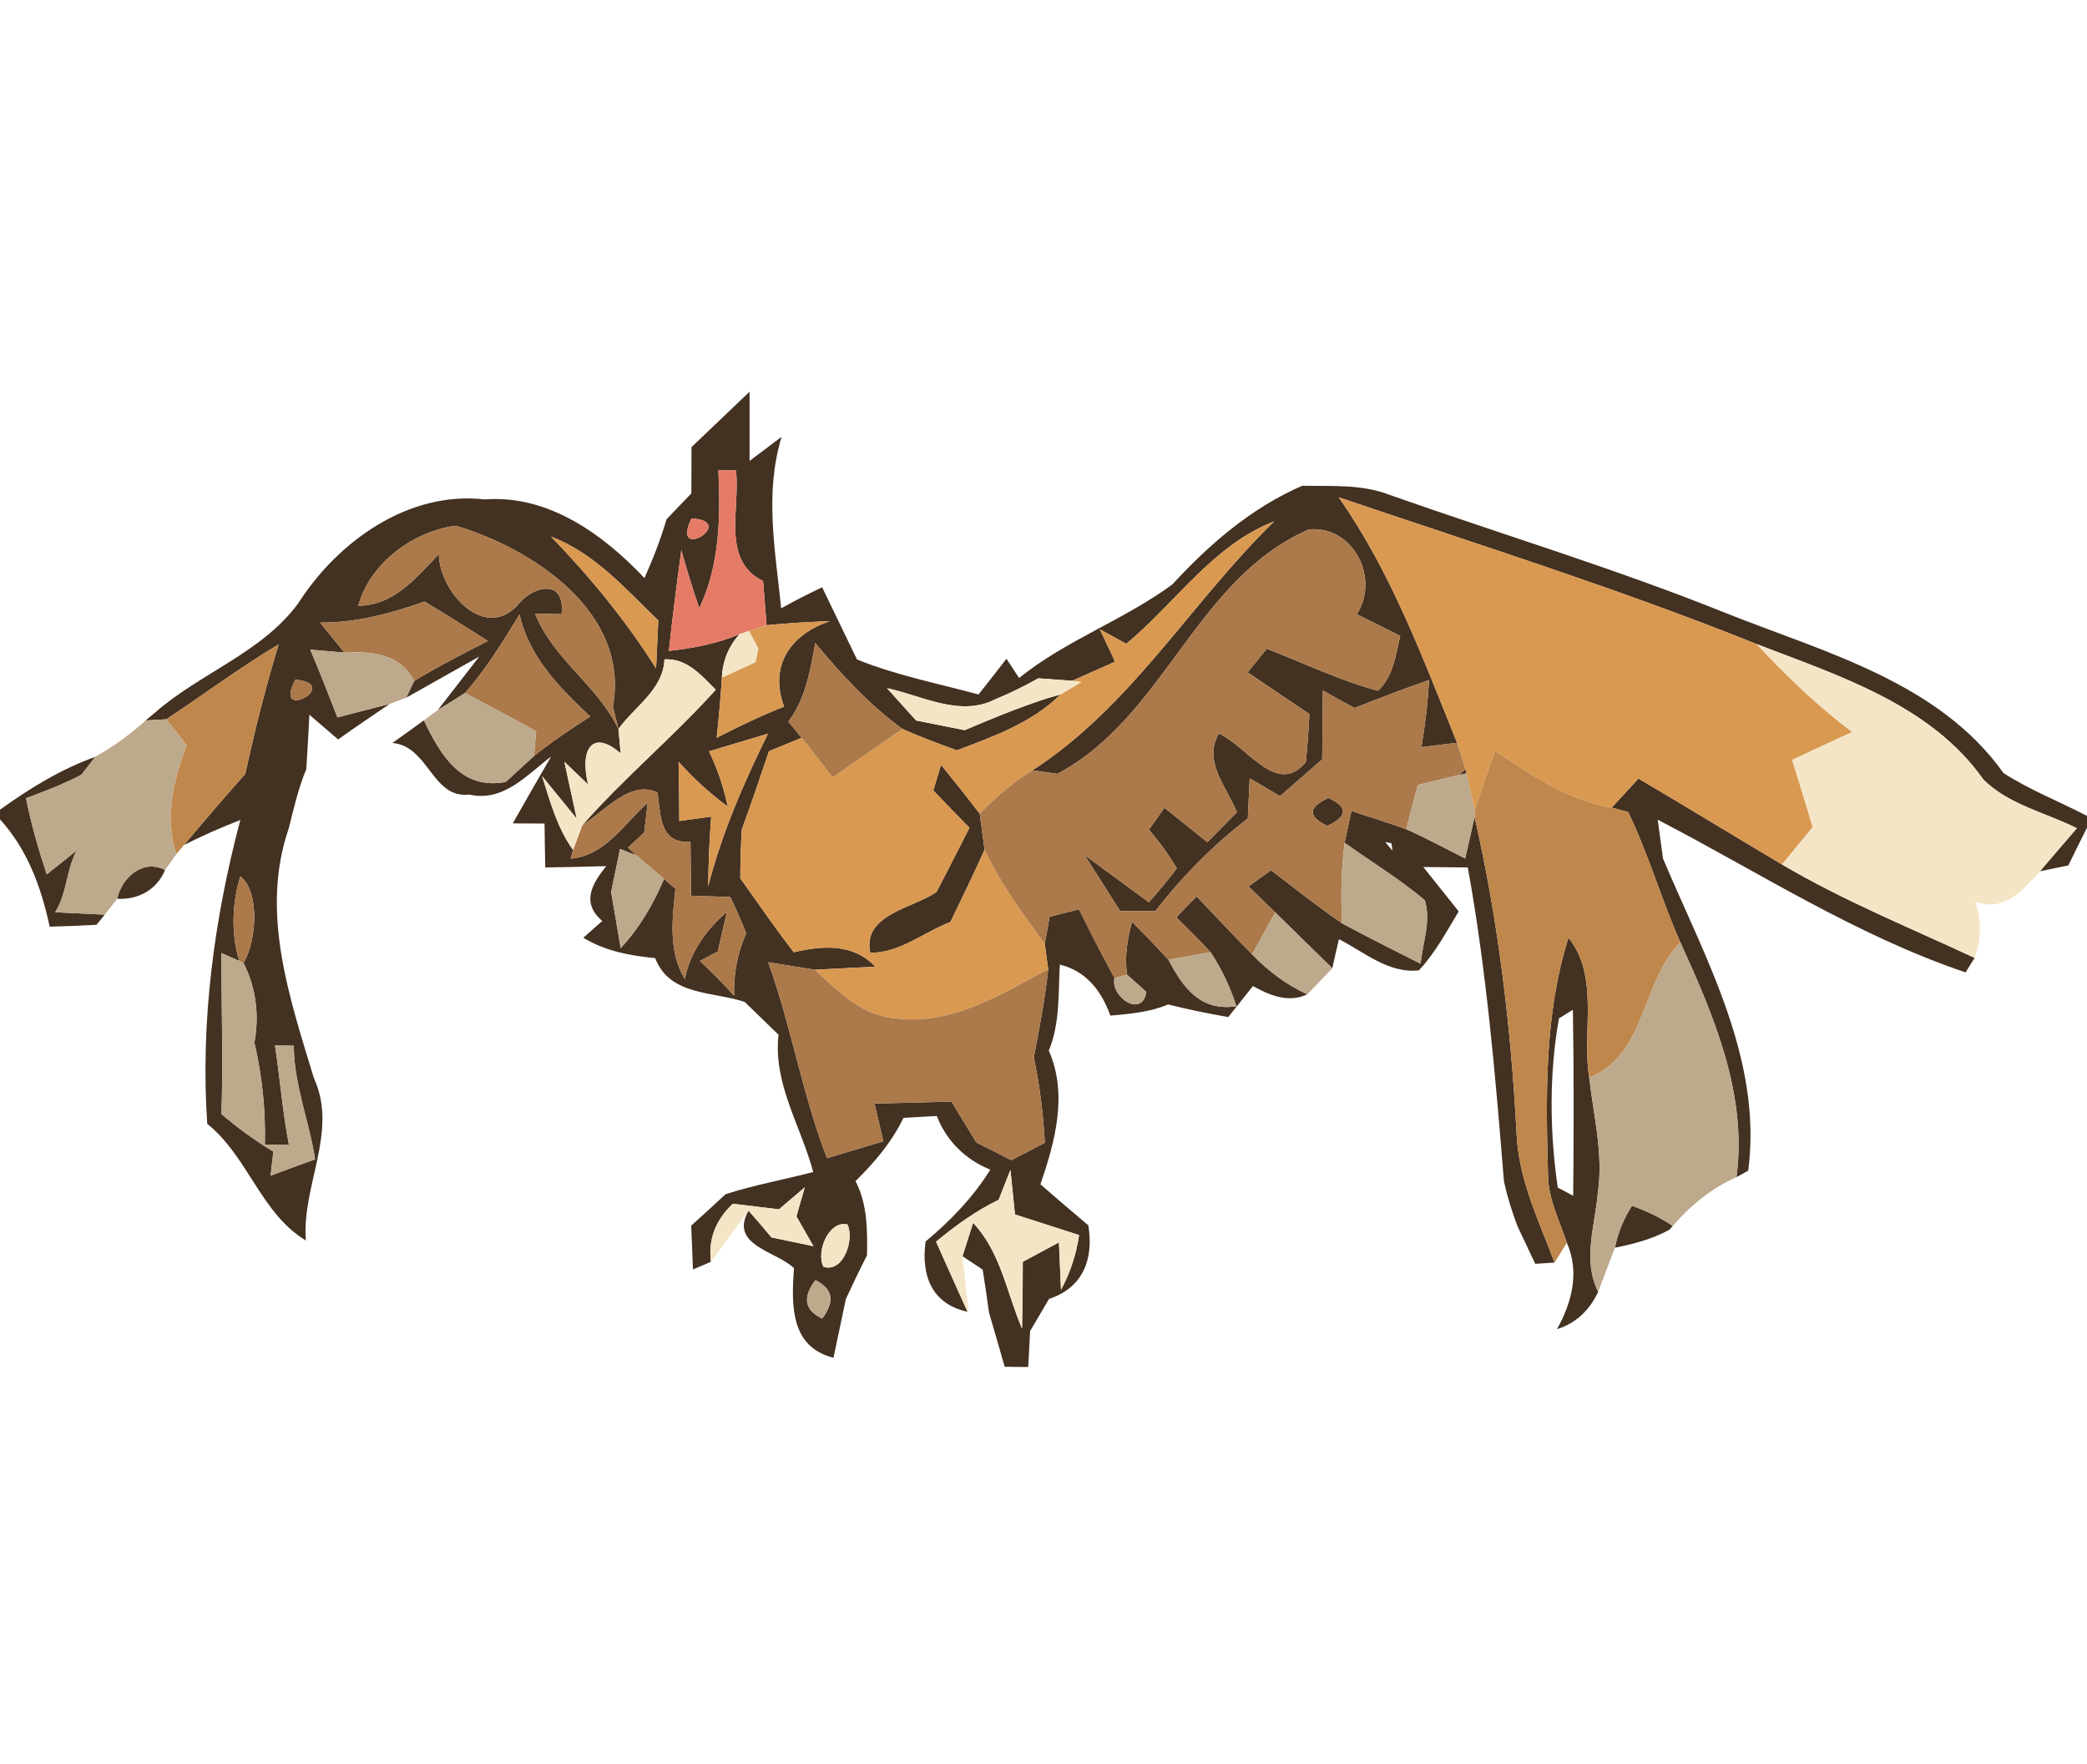 <?xml version="1.0" encoding="UTF-8" ?>
<!DOCTYPE svg PUBLIC "-//W3C//DTD SVG 1.1//EN" "http://www.w3.org/Graphics/SVG/1.1/DTD/svg11.dtd">
<svg width="142pt" height="120pt" viewBox="0 0 142 120" version="1.1" xmlns="http://www.w3.org/2000/svg">
<g id="#433121ff">
<path fill="#433121" opacity="1.00" d=" M 47.05 30.42 C 48.37 29.17 49.68 27.91 51.00 26.65 C 51.00 27.83 51.00 30.18 51.00 31.36 C 51.54 30.95 52.63 30.13 53.18 29.72 C 52.00 33.62 52.76 37.46 53.15 41.39 C 54.06 40.88 54.99 40.41 55.94 39.96 C 56.73 41.60 57.52 43.24 58.31 44.87 C 60.99 45.95 63.81 46.50 66.58 47.25 C 67.06 46.65 68.01 45.43 68.48 44.82 L 69.34 46.13 C 72.54 43.55 76.49 42.18 79.77 39.76 C 82.30 37.01 85.14 34.56 88.60 33.05 C 90.59 33.09 92.65 32.93 94.55 33.67 C 102.21 36.37 109.99 38.71 117.52 41.75 C 124.21 44.40 131.94 46.43 136.32 52.60 C 138.11 53.75 140.11 54.53 142.00 55.51 L 142.00 56.31 C 141.68 56.95 141.04 58.24 140.73 58.88 C 140.24 58.98 139.28 59.18 138.80 59.28 C 139.63 58.30 140.47 57.33 141.31 56.35 C 139.19 55.29 136.68 54.75 134.96 53.05 C 131.37 47.94 125.09 45.97 119.52 43.82 C 110.19 40.07 100.60 37.06 91.08 33.83 C 94.65 38.91 96.83 44.82 99.14 50.54 C 98.54 50.61 97.32 50.75 96.71 50.83 C 96.97 49.32 97.15 47.80 97.23 46.27 C 95.52 46.86 93.84 47.51 92.16 48.17 C 91.62 47.88 90.54 47.28 90.01 46.98 C 89.99 48.55 89.98 50.11 89.96 51.67 C 89.00 52.50 88.05 53.34 87.09 54.17 C 86.58 53.87 85.55 53.26 85.03 52.95 C 85.00 53.63 84.93 55.00 84.90 55.69 C 82.54 57.50 80.44 59.63 78.62 61.98 C 78.02 61.98 76.82 61.99 76.22 61.99 C 75.42 60.72 74.61 59.45 73.80 58.18 C 75.26 59.25 76.71 60.32 78.17 61.39 C 78.83 60.64 79.46 59.88 80.07 59.09 C 79.52 58.15 78.89 57.27 78.17 56.45 C 78.44 56.08 78.97 55.33 79.23 54.96 C 80.20 55.74 81.17 56.52 82.15 57.30 C 82.82 56.62 83.49 55.94 84.16 55.26 C 83.48 53.55 81.82 51.81 82.93 49.91 C 84.83 50.74 86.91 54.26 88.85 51.84 C 88.96 50.75 89.04 49.67 89.09 48.58 C 87.69 47.63 86.29 46.69 84.89 45.75 C 85.21 45.35 85.86 44.55 86.19 44.14 C 88.71 45.11 91.15 46.30 93.76 47.00 C 94.80 46.01 94.97 44.58 95.27 43.26 C 94.29 42.77 93.30 42.28 92.32 41.79 C 93.91 39.32 92.05 35.73 89.06 36.02 C 81.35 39.36 79.26 48.78 71.94 52.65 C 71.52 52.59 70.67 52.47 70.25 52.41 C 77.00 48.05 81.04 40.97 86.70 35.47 C 82.50 37.10 79.99 41.03 76.63 43.80 C 76.18 43.55 75.28 43.07 74.84 42.82 C 75.09 43.37 75.61 44.47 75.87 45.02 C 75.14 45.35 73.68 46.00 72.95 46.32 C 72.38 46.28 71.23 46.19 70.65 46.15 C 69.69 46.69 68.71 47.17 67.69 47.59 C 65.29 48.80 62.72 47.32 60.35 46.82 C 60.84 47.37 61.83 48.47 62.33 49.02 C 63.43 49.24 64.53 49.46 65.64 49.68 C 67.48 48.89 69.34 48.13 71.25 47.51 C 71.48 47.44 71.93 47.31 72.16 47.25 C 70.21 49.18 67.62 50.10 65.11 51.05 C 63.86 50.60 62.61 50.14 61.40 49.59 C 59.14 47.95 57.25 45.89 55.47 43.75 C 55.13 45.60 54.82 47.55 53.64 49.09 C 53.56 48.84 53.42 48.33 53.35 48.08 C 52.31 45.28 53.79 43.16 56.47 42.26 C 55.03 42.32 53.59 42.39 52.16 42.54 C 52.10 41.79 51.98 40.29 51.92 39.53 C 49.03 38.13 50.40 34.53 50.07 32.00 L 48.88 32.00 C 49.02 35.18 48.98 38.44 47.58 41.38 C 47.13 40.07 46.72 38.75 46.36 37.42 C 46.05 39.71 45.75 41.99 45.51 44.29 C 47.15 44.10 48.79 43.80 50.31 43.15 C 49.56 44.00 49.16 44.99 49.12 46.10 C 49.03 47.47 48.91 48.84 48.76 50.20 C 50.26 49.43 51.78 48.69 53.35 48.08 C 53.42 48.33 53.56 48.84 53.64 49.09 L 54.54 50.20 C 53.99 50.42 52.88 50.88 52.32 51.11 C 51.72 52.89 51.12 54.67 50.47 56.44 C 50.41 57.55 50.37 58.65 50.37 59.76 C 51.57 61.44 52.74 63.15 54.01 64.79 C 55.93 64.33 58.07 64.17 59.55 65.77 C 58.52 65.82 56.47 65.93 55.45 65.98 C 54.65 65.85 53.06 65.60 52.27 65.47 C 53.84 69.84 54.59 74.46 56.27 78.80 C 57.54 78.42 58.82 78.03 60.10 77.65 C 59.90 76.79 59.70 75.94 59.50 75.08 C 61.25 75.04 62.99 75.00 64.74 74.95 C 65.31 75.88 65.87 76.80 66.43 77.73 C 67.23 78.13 68.02 78.53 68.81 78.94 C 69.38 78.64 70.52 78.05 71.09 77.75 C 70.98 75.80 70.75 73.86 70.34 71.95 C 70.72 69.96 71.11 67.96 71.32 65.94 C 71.26 65.51 71.14 64.65 71.09 64.22 C 71.17 63.76 71.33 62.84 71.42 62.37 C 71.92 62.25 72.92 61.99 73.42 61.87 C 74.19 63.44 74.99 65.00 75.83 66.54 C 75.54 67.82 77.71 69.31 78.00 67.49 C 77.67 67.20 77.01 66.61 76.68 66.31 C 76.52 65.10 76.69 63.89 77.03 62.72 C 77.86 63.56 78.69 64.42 79.50 65.29 C 80.47 67.16 81.67 68.84 84.12 68.46 C 83.70 67.14 83.12 65.92 82.37 64.79 C 81.62 63.97 80.83 63.19 80.04 62.41 C 80.38 62.05 81.07 61.34 81.42 60.99 C 82.68 62.30 83.91 63.63 85.19 64.93 C 86.27 66.05 87.52 67.00 88.95 67.65 C 87.68 68.26 86.38 67.72 85.25 67.09 C 84.83 67.62 83.99 68.67 83.57 69.20 C 82.20 68.96 80.83 68.68 79.48 68.34 C 78.23 68.87 76.88 68.98 75.55 69.10 C 74.95 67.43 73.91 66.06 72.11 65.63 C 72.00 67.59 72.13 69.63 71.36 71.48 C 72.67 74.45 71.79 77.66 70.79 80.58 C 71.87 81.51 72.95 82.45 74.05 83.37 C 74.43 85.66 73.69 87.62 71.38 88.37 C 71.06 88.92 70.42 90.01 70.09 90.56 C 70.06 91.17 69.99 92.39 69.96 93.01 C 69.56 93.00 68.76 93.00 68.36 92.99 C 68.01 91.76 67.65 90.53 67.29 89.30 C 67.16 88.33 67.02 87.35 66.86 86.38 L 65.49 85.47 C 65.67 84.91 66.03 83.77 66.21 83.20 C 68.09 85.19 68.50 87.97 69.54 90.40 C 69.58 88.88 69.59 87.36 69.59 85.85 C 70.20 85.52 71.43 84.86 72.05 84.53 C 72.08 85.34 72.16 86.95 72.19 87.76 C 72.82 86.59 73.23 85.35 73.42 84.03 C 71.97 83.56 70.51 83.10 69.06 82.63 C 68.98 81.87 68.83 80.35 68.75 79.59 C 68.55 80.10 68.15 81.12 67.95 81.63 C 66.40 82.38 65.01 83.39 63.69 84.48 C 64.40 86.07 65.11 87.66 65.83 89.25 C 63.37 88.72 62.66 86.73 62.98 84.47 C 64.67 83.05 66.22 81.46 67.38 79.58 C 65.68 78.89 64.40 77.63 63.74 75.93 C 63.17 75.96 62.04 76.02 61.47 76.06 C 60.68 77.70 59.50 79.09 58.21 80.36 C 59.02 81.92 59.02 83.69 58.99 85.41 C 58.49 86.39 58.01 87.39 57.55 88.39 C 57.27 89.72 56.99 91.05 56.71 92.38 C 53.75 91.63 53.85 88.77 54.02 86.28 C 52.83 85.12 49.59 84.74 50.93 82.37 C 51.46 82.97 51.98 83.57 52.49 84.19 C 53.21 84.34 54.63 84.64 55.35 84.79 C 55.06 84.28 54.48 83.27 54.19 82.76 C 54.33 82.27 54.61 81.27 54.76 80.78 C 54.32 81.15 53.44 81.91 53.00 82.28 C 52.21 82.19 50.64 82.00 49.86 81.90 C 48.68 83.02 48.18 84.33 48.37 85.85 C 48.07 85.98 47.46 86.24 47.15 86.37 C 47.12 85.63 47.06 84.13 47.03 83.39 C 47.82 82.68 48.60 81.97 49.37 81.25 C 51.33 80.62 53.35 80.26 55.33 79.74 C 54.50 76.61 52.60 73.77 52.97 70.40 C 52.20 69.66 51.43 68.91 50.67 68.17 C 48.50 67.44 45.57 67.77 44.58 65.19 C 42.87 65.02 41.17 64.71 39.69 63.80 C 40.01 63.51 40.66 62.95 40.98 62.66 C 39.53 61.43 40.27 60.14 41.25 58.93 C 39.86 58.97 38.48 59.00 37.10 59.02 C 37.08 58.27 37.06 56.78 37.05 56.03 C 36.51 56.03 35.43 56.03 34.89 56.02 C 35.75 54.50 36.62 52.98 37.50 51.47 C 35.86 52.72 34.25 54.59 31.93 54.06 C 29.39 54.36 29.18 50.76 26.70 50.55 C 27.42 50.04 28.13 49.53 28.84 49.01 C 29.97 51.37 31.39 53.78 34.41 53.20 C 34.89 52.76 35.85 51.88 36.33 51.44 C 37.55 50.46 38.85 49.59 40.16 48.75 C 38.08 46.80 35.99 44.70 35.35 41.80 C 34.22 43.66 33.08 45.51 31.64 47.15 C 31.18 47.44 30.25 48.02 29.78 48.32 L 32.61 44.67 C 31.37 45.37 28.89 46.77 27.64 47.47 L 28.18 46.33 C 29.81 45.34 31.50 44.48 33.20 43.61 C 31.77 42.70 30.34 41.80 28.89 40.93 C 26.60 41.74 24.23 42.37 21.78 42.36 C 22.19 42.87 23.02 43.89 23.43 44.40 C 22.85 44.35 21.69 44.25 21.11 44.20 C 21.76 45.72 22.36 47.27 22.96 48.81 C 23.85 48.58 25.63 48.12 26.52 47.89 C 25.35 48.69 24.16 49.48 23.01 50.31 C 22.52 49.89 21.54 49.05 21.05 48.63 C 20.99 49.86 20.92 51.09 20.84 52.33 C 20.30 53.62 19.99 54.99 19.65 56.35 C 17.68 62.05 19.70 67.89 21.36 73.36 C 23.03 76.98 20.52 80.66 20.81 84.40 C 17.75 82.56 16.88 78.69 14.10 76.46 C 13.63 69.49 14.57 62.53 16.35 55.79 C 15.05 56.30 13.77 56.86 12.52 57.49 C 13.89 55.86 15.28 54.24 16.69 52.65 C 17.33 49.69 18.08 46.74 18.96 43.84 C 16.33 45.41 13.87 47.25 11.31 48.94 L 9.91 49.02 L 10.54 48.49 C 13.62 45.79 17.81 44.42 20.29 41.05 C 22.98 36.84 27.79 33.38 32.99 33.98 C 37.31 33.65 41.03 36.35 43.85 39.33 C 44.43 38.03 44.95 36.70 45.35 35.33 C 45.77 34.89 46.62 34.01 47.04 33.57 C 47.04 32.52 47.05 31.47 47.05 30.42 M 47.05 35.27 C 45.56 38.36 50.29 35.45 47.05 35.27 M 24.38 41.21 C 26.80 41.21 28.34 39.28 29.86 37.70 C 29.88 40.17 32.86 43.61 35.18 41.22 C 36.24 39.82 38.49 39.33 38.21 41.79 L 36.41 41.75 C 37.62 44.83 40.65 46.63 42.08 49.60 L 41.70 48.07 C 42.87 41.69 36.31 37.35 31.01 35.77 C 28.11 36.15 25.18 38.30 24.38 41.21 M 37.49 36.51 C 40.16 39.26 42.59 42.23 44.64 45.48 C 44.68 44.66 44.75 43.03 44.79 42.21 C 42.56 40.07 40.46 37.63 37.49 36.51 M 45.21 44.86 C 45.12 46.94 43.19 48.05 42.08 49.60 L 42.23 51.26 C 40.44 49.68 39.40 50.76 40.01 53.37 L 38.40 51.83 L 39.24 55.70 L 36.88 52.80 C 37.43 54.53 37.91 56.32 38.99 57.83 L 38.83 58.42 C 41.19 58.21 42.46 56.05 44.07 54.61 C 44.01 55.12 43.89 56.14 43.83 56.64 L 42.73 57.67 L 43.30 58.20 L 42.19 57.76 C 42.04 58.49 41.73 59.96 41.58 60.69 C 41.75 61.65 42.07 63.56 42.23 64.51 C 43.51 63.14 44.45 61.52 45.18 59.80 L 45.96 60.47 C 45.73 62.53 45.47 64.73 46.59 66.61 C 46.97 64.77 48.05 63.25 49.46 62.04 C 49.30 62.72 48.99 64.06 48.84 64.74 L 47.62 65.38 C 48.43 66.14 49.21 66.92 49.95 67.75 C 49.90 66.26 50.18 64.84 50.77 63.50 C 50.44 62.66 50.08 61.84 49.69 61.03 C 49.02 61.01 47.68 60.96 47.01 60.94 C 47.00 59.72 47.00 58.50 46.98 57.28 C 44.84 57.40 44.98 55.48 44.73 53.92 C 42.91 53.03 41.09 55.22 39.62 56.15 C 42.47 52.91 45.81 50.14 48.70 46.93 C 47.71 45.94 46.75 44.78 45.21 44.86 M 20.10 46.24 C 18.49 49.23 23.35 46.55 20.10 46.24 M 88.27 46.25 C 88.80 46.76 88.80 46.76 88.27 46.25 M 19.34 50.31 C 19.88 50.81 19.88 50.81 19.34 50.31 M 48.24 51.12 C 48.82 52.32 49.24 53.57 49.51 54.87 C 48.29 53.98 47.18 52.95 46.17 51.83 C 46.20 53.17 46.22 54.52 46.22 55.86 C 46.76 55.79 47.84 55.63 48.39 55.56 C 48.27 57.13 48.20 58.71 48.19 60.29 C 49.11 56.68 50.60 53.29 52.25 49.92 C 51.24 50.22 49.24 50.82 48.24 51.12 M 16.35 59.62 C 15.79 61.43 15.71 63.57 16.28 65.38 L 15.06 64.84 C 15.07 68.49 15.18 72.14 15.07 75.80 C 16.17 76.74 17.35 77.60 18.60 78.35 C 18.55 78.76 18.46 79.58 18.41 79.99 C 19.42 79.61 20.43 79.24 21.44 78.88 C 21.04 76.28 20.00 73.80 19.99 71.15 L 18.71 71.13 C 19.05 73.38 19.23 75.66 19.66 77.90 L 18.02 77.89 C 18.08 75.54 17.84 73.22 17.31 70.94 C 17.65 69.09 17.43 67.22 16.57 65.52 C 17.48 63.97 17.68 60.66 16.35 59.62 M 72.25 63.34 C 72.78 63.88 72.78 63.88 72.25 63.34 M 56.03 86.19 C 57.39 86.62 58.15 84.33 57.66 83.31 C 56.39 83.01 55.50 85.17 56.03 86.19 M 55.48 87.10 C 54.59 88.27 54.74 89.14 55.94 89.71 C 56.82 88.55 56.67 87.68 55.48 87.10 Z" />
<path fill="#433121" opacity="1.00" d=" M 51.40 45.05 C 51.45 44.82 51.55 44.36 51.60 44.13 C 51.55 44.36 51.45 44.82 51.40 45.05 Z" />
<path fill="#433121" opacity="1.00" d=" M 0.00 55.09 C 2.02 53.64 4.14 52.33 6.49 51.49 L 5.54 52.71 C 4.33 53.35 3.05 53.83 1.77 54.31 C 2.12 56.07 2.62 57.79 3.18 59.49 C 3.69 59.09 4.71 58.27 5.22 57.86 C 4.50 59.19 4.57 60.79 3.75 62.07 C 4.60 62.11 6.29 62.19 7.13 62.23 L 6.57 62.92 C 5.51 62.98 4.45 63.02 3.38 63.05 C 2.81 60.39 1.87 57.79 0.00 55.75 L 0.00 55.09 Z" />
<path fill="#433121" opacity="1.00" d=" M 64.03 52.04 C 64.92 53.13 65.80 54.24 66.66 55.36 C 66.74 55.97 66.91 57.19 66.99 57.80 C 66.26 59.47 65.45 61.09 64.67 62.73 C 62.87 63.41 61.20 64.86 59.21 64.82 C 58.66 62.22 62.11 61.80 63.72 60.69 C 64.48 59.24 65.22 57.78 65.96 56.32 C 65.13 55.47 64.31 54.63 63.50 53.78 C 63.63 53.34 63.90 52.47 64.03 52.04 Z" />
<path fill="#433121" opacity="1.00" d=" M 99.29 52.72 C 99.39 52.63 99.60 52.44 99.71 52.34 L 99.78 52.62 L 99.29 52.72 Z" />
<path fill="#433121" opacity="1.00" d=" M 111.48 52.97 C 114.75 54.90 117.99 56.88 121.25 58.82 C 125.44 61.29 129.95 63.12 134.35 65.17 L 133.74 66.16 C 126.28 63.64 119.72 59.37 112.79 55.77 C 112.88 56.43 113.06 57.75 113.15 58.41 C 115.99 65.15 119.94 72.06 118.95 79.65 L 118.15 80.09 C 118.90 74.44 116.61 69.12 114.33 64.11 C 113.04 61.20 112.17 58.12 110.78 55.25 L 109.66 54.95 C 110.12 54.46 111.02 53.47 111.48 52.97 Z" />
<path fill="#433121" opacity="1.00" d=" M 90.38 54.29 C 91.73 54.90 91.71 55.54 90.31 56.19 C 88.97 55.56 88.99 54.93 90.38 54.29 Z" />
<path fill="#433121" opacity="1.00" d=" M 91.95 55.18 C 93.19 55.58 94.44 55.97 95.68 56.42 C 97.04 57.02 98.35 57.73 99.69 58.41 C 99.85 57.71 100.17 56.30 100.33 55.59 C 101.94 62.61 102.79 69.77 103.18 76.96 C 103.27 80.12 104.67 82.99 105.77 85.90 L 104.46 85.99 C 104.17 85.36 103.57 84.12 103.28 83.49 C 102.88 82.48 102.57 81.45 102.33 80.39 C 101.75 73.23 101.15 66.09 99.87 59.02 C 99.11 59.01 97.60 59.00 96.84 58.99 C 96.32 58.72 95.27 58.16 94.75 57.88 L 94.67 57.37 L 94.25 57.29 C 94.37 57.44 94.62 57.74 94.75 57.88 C 95.27 58.16 96.32 58.72 96.84 58.99 C 97.64 60.00 98.45 61.01 99.25 62.01 C 98.42 63.39 97.65 64.84 96.54 66.02 C 94.47 66.25 92.82 64.77 91.10 63.90 C 90.98 64.39 90.76 65.38 90.65 65.88 C 89.36 64.61 88.06 63.34 86.77 62.08 C 86.16 61.49 85.55 60.90 84.95 60.31 C 85.33 60.04 86.10 59.49 86.48 59.21 C 88.08 60.43 89.65 61.68 91.31 62.82 C 93.07 63.77 94.87 64.67 96.66 65.57 C 96.79 64.15 97.39 62.66 96.94 61.25 C 95.23 59.80 93.30 58.64 91.49 57.34 C 91.61 56.80 91.83 55.72 91.95 55.18 Z" />
<path fill="#433121" opacity="1.00" d=" M 7.97 61.15 C 8.29 59.70 9.72 58.42 11.23 59.19 C 10.69 60.53 9.39 61.24 7.97 61.15 Z" />
<path fill="#433121" opacity="1.00" d=" M 106.72 63.80 C 108.85 66.47 107.62 70.19 108.13 73.31 C 108.42 75.90 109.10 78.49 108.72 81.11 C 108.54 83.36 107.65 85.72 108.74 87.89 C 108.18 89.10 107.24 90.04 105.94 90.43 C 106.95 88.62 107.49 86.56 106.61 84.56 C 106.12 83.08 105.37 81.64 105.33 80.05 C 105.18 74.61 105.06 69.05 106.72 63.80 M 106.07 69.29 C 105.40 73.07 105.44 77.01 105.99 80.80 L 107.04 81.36 C 107.08 77.14 107.09 72.92 107.02 68.70 L 106.07 69.29 Z" />
<path fill="#433121" opacity="1.00" d=" M 111.04 82.04 C 112.02 82.38 112.95 82.83 113.82 83.41 L 113.57 83.68 C 112.42 84.30 111.16 84.64 109.88 84.89 C 110.09 83.86 110.48 82.91 111.04 82.04 Z" />
</g>
<g id="#e57b66ff">
<path fill="#e57b66" opacity="1.00" d=" M 48.88 32.00 L 50.07 32.00 C 50.40 34.53 49.03 38.13 51.92 39.53 C 51.98 40.29 52.10 41.79 52.16 42.54 C 51.86 42.64 51.25 42.83 50.95 42.93 L 50.31 43.15 C 48.79 43.80 47.15 44.10 45.51 44.29 C 45.75 41.99 46.05 39.71 46.36 37.42 C 46.72 38.75 47.13 40.07 47.58 41.38 C 48.98 38.44 49.02 35.18 48.88 32.00 Z" />
<path fill="#e57b66" opacity="1.00" d=" M 47.05 35.27 C 50.29 35.45 45.56 38.36 47.05 35.27 Z" />
</g>
<g id="#d99951ff">
<path fill="#d99951" opacity="1.00" d=" M 91.08 33.83 C 100.60 37.06 110.19 40.07 119.52 43.82 C 121.54 45.97 123.66 48.04 126.03 49.80 C 124.67 50.43 123.30 51.06 121.94 51.70 C 122.41 53.22 122.88 54.74 123.34 56.27 C 122.64 57.12 121.94 57.97 121.25 58.82 C 117.99 56.88 114.75 54.90 111.48 52.97 C 111.02 53.47 110.12 54.46 109.66 54.95 C 106.69 54.46 104.19 52.72 101.72 51.10 C 101.25 52.44 100.76 53.79 100.34 55.15 C 100.20 54.52 99.92 53.25 99.78 52.62 L 99.71 52.34 C 99.57 51.89 99.29 50.99 99.14 50.54 C 96.83 44.82 94.65 38.91 91.08 33.83 Z" />
<path fill="#d99951" opacity="1.00" d=" M 76.63 43.80 C 79.99 41.03 82.50 37.10 86.70 35.47 C 81.04 40.97 77.00 48.05 70.25 52.41 C 68.91 53.21 67.76 54.26 66.66 55.36 C 65.80 54.24 64.92 53.13 64.03 52.04 C 63.90 52.47 63.63 53.34 63.50 53.78 C 64.31 54.63 65.13 55.47 65.96 56.32 C 65.22 57.78 64.48 59.24 63.72 60.69 C 62.11 61.80 58.66 62.22 59.21 64.82 C 61.20 64.86 62.87 63.41 64.67 62.73 C 65.45 61.09 66.26 59.47 66.99 57.80 C 68.06 60.12 69.60 62.17 71.09 64.22 C 71.14 64.65 71.26 65.51 71.32 65.94 C 68.14 67.63 64.80 69.76 61.02 69.30 C 58.71 69.17 57.04 67.46 55.45 65.98 C 56.47 65.93 58.52 65.82 59.55 65.77 C 58.07 64.17 55.93 64.33 54.01 64.79 C 52.74 63.15 51.57 61.44 50.37 59.76 C 50.37 58.65 50.41 57.55 50.47 56.44 C 51.12 54.67 51.72 52.89 52.32 51.11 C 52.88 50.88 53.99 50.42 54.54 50.20 C 55.26 51.08 55.96 51.99 56.65 52.89 C 58.24 51.79 59.82 50.69 61.40 49.59 C 62.61 50.14 63.86 50.60 65.11 51.05 C 67.62 50.10 70.21 49.18 72.16 47.25 C 72.51 47.04 73.21 46.62 73.57 46.41 L 72.95 46.32 C 73.68 46.00 75.14 45.35 75.87 45.02 C 75.61 44.47 75.09 43.37 74.84 42.82 C 75.28 43.07 76.18 43.55 76.63 43.80 Z" />
<path fill="#d99951" opacity="1.00" d=" M 37.49 36.51 C 40.46 37.63 42.56 40.07 44.79 42.21 C 44.75 43.03 44.68 44.66 44.64 45.48 C 42.59 42.23 40.16 39.26 37.49 36.51 Z" />
<path fill="#d99951" opacity="1.00" d=" M 50.95 42.93 C 51.25 42.83 51.86 42.64 52.16 42.54 C 53.59 42.39 55.03 42.32 56.47 42.26 C 53.79 43.16 52.31 45.28 53.35 48.08 C 51.78 48.69 50.26 49.43 48.76 50.20 C 48.91 48.84 49.03 47.47 49.12 46.10 C 49.69 45.84 50.83 45.32 51.40 45.05 C 51.45 44.82 51.55 44.36 51.60 44.13 C 51.44 43.83 51.12 43.23 50.95 42.93 Z" />
<path fill="#d99951" opacity="1.00" d=" M 48.24 51.12 C 49.24 50.82 51.24 50.22 52.25 49.92 C 50.60 53.29 49.11 56.68 48.19 60.29 C 48.20 58.71 48.27 57.13 48.39 55.56 C 47.84 55.63 46.76 55.79 46.22 55.86 C 46.22 54.52 46.20 53.17 46.17 51.83 C 47.18 52.95 48.29 53.98 49.51 54.87 C 49.24 53.57 48.82 52.32 48.24 51.12 Z" />
<path fill="#d99951" opacity="1.00" d=" M 72.25 63.34 C 72.78 63.88 72.78 63.88 72.25 63.34 Z" />
</g>
<g id="#ab794aff">
<path fill="#ab794a" opacity="1.00" d=" M 24.38 41.21 C 25.18 38.30 28.11 36.15 31.01 35.77 C 36.31 37.35 42.87 41.69 41.70 48.07 L 42.08 49.60 C 40.65 46.63 37.62 44.83 36.41 41.75 L 38.21 41.79 C 38.49 39.33 36.24 39.82 35.18 41.22 C 32.86 43.61 29.88 40.17 29.86 37.70 C 28.34 39.28 26.80 41.21 24.38 41.21 Z" />
<path fill="#ab794a" opacity="1.00" d=" M 71.94 52.65 C 79.26 48.78 81.35 39.36 89.06 36.02 C 92.05 35.73 93.91 39.32 92.32 41.79 C 93.30 42.28 94.29 42.77 95.27 43.26 C 94.97 44.58 94.80 46.01 93.76 47.00 C 91.15 46.30 88.71 45.11 86.19 44.14 C 85.86 44.55 85.21 45.35 84.89 45.75 C 86.29 46.69 87.69 47.63 89.09 48.58 C 89.04 49.67 88.96 50.75 88.85 51.84 C 86.91 54.26 84.83 50.74 82.93 49.91 C 81.82 51.81 83.48 53.55 84.16 55.26 C 83.49 55.94 82.82 56.62 82.15 57.30 C 81.17 56.52 80.20 55.74 79.23 54.96 C 78.97 55.33 78.44 56.08 78.17 56.45 C 78.89 57.27 79.52 58.15 80.07 59.09 C 79.46 59.88 78.83 60.64 78.17 61.39 C 76.71 60.32 75.26 59.25 73.80 58.18 C 74.61 59.45 75.42 60.72 76.22 61.99 C 76.82 61.99 78.02 61.98 78.62 61.98 C 80.44 59.63 82.54 57.50 84.90 55.69 C 84.93 55.00 85.00 53.63 85.03 52.95 C 85.55 53.26 86.58 53.87 87.09 54.17 C 88.05 53.34 89.00 52.50 89.96 51.67 C 89.98 50.11 89.99 48.55 90.01 46.98 C 90.54 47.28 91.62 47.88 92.16 48.17 C 93.84 47.51 95.52 46.86 97.23 46.27 C 97.15 47.80 96.97 49.32 96.71 50.83 C 97.32 50.75 98.54 50.61 99.14 50.54 C 99.29 50.99 99.57 51.89 99.71 52.34 C 99.60 52.44 99.39 52.63 99.29 52.72 C 98.58 52.89 97.17 53.24 96.47 53.41 C 96.27 54.16 95.87 55.66 95.68 56.42 C 94.44 55.97 93.19 55.58 91.95 55.18 C 91.83 55.72 91.61 56.80 91.49 57.34 C 91.25 59.15 91.23 60.99 91.31 62.82 C 89.65 61.68 88.08 60.43 86.48 59.21 C 86.10 59.49 85.33 60.04 84.95 60.31 C 85.55 60.90 86.16 61.49 86.77 62.08 C 86.37 62.79 85.58 64.22 85.19 64.93 C 83.91 63.63 82.68 62.30 81.42 60.99 C 81.07 61.34 80.38 62.05 80.04 62.41 C 80.83 63.19 81.62 63.97 82.37 64.79 C 81.66 64.91 80.22 65.16 79.50 65.29 C 78.69 64.42 77.86 63.56 77.03 62.72 C 76.69 63.89 76.52 65.10 76.68 66.31 L 75.83 66.54 C 74.99 65.00 74.19 63.44 73.42 61.87 C 72.92 61.99 71.92 62.25 71.42 62.37 C 71.33 62.84 71.17 63.76 71.09 64.22 C 69.60 62.17 68.06 60.12 66.99 57.80 C 66.91 57.19 66.74 55.97 66.66 55.36 C 67.76 54.26 68.91 53.21 70.25 52.41 C 70.67 52.47 71.52 52.59 71.94 52.65 M 90.38 54.29 C 88.99 54.93 88.97 55.56 90.31 56.19 C 91.71 55.54 91.73 54.90 90.38 54.29 Z" />
<path fill="#ab794a" opacity="1.00" d=" M 21.78 42.36 C 24.23 42.37 26.60 41.74 28.89 40.93 C 30.34 41.80 31.77 42.70 33.20 43.61 C 31.50 44.48 29.81 45.34 28.18 46.33 C 27.21 44.46 25.30 44.31 23.43 44.40 C 23.02 43.89 22.19 42.87 21.78 42.36 Z" />
<path fill="#ab794a" opacity="1.00" d=" M 31.64 47.15 C 33.08 45.51 34.22 43.66 35.35 41.80 C 35.99 44.70 38.08 46.80 40.16 48.75 C 38.85 49.59 37.55 50.46 36.33 51.44 C 36.37 51.02 36.44 50.19 36.48 49.77 C 34.89 48.85 33.25 48.02 31.64 47.15 Z" />
<path fill="#ab794a" opacity="1.00" d=" M 55.47 43.75 C 57.25 45.89 59.14 47.95 61.40 49.59 C 59.82 50.69 58.24 51.79 56.65 52.89 C 55.96 51.99 55.26 51.08 54.54 50.20 L 53.64 49.09 C 54.82 47.55 55.13 45.60 55.47 43.75 Z" />
<path fill="#ab794a" opacity="1.00" d=" M 20.10 46.24 C 23.35 46.55 18.49 49.23 20.10 46.24 Z" />
<path fill="#ab794a" opacity="1.00" d=" M 88.27 46.25 C 88.80 46.76 88.80 46.76 88.27 46.25 Z" />
<path fill="#ab794a" opacity="1.00" d=" M 19.34 50.31 C 19.88 50.81 19.88 50.81 19.34 50.31 Z" />
<path fill="#ab794a" opacity="1.00" d=" M 39.62 56.15 C 41.09 55.22 42.91 53.03 44.73 53.92 C 44.98 55.48 44.84 57.40 46.98 57.28 C 47.00 58.50 47.00 59.72 47.01 60.94 C 47.68 60.96 49.02 61.01 49.69 61.03 C 50.08 61.84 50.44 62.66 50.77 63.50 C 50.18 64.84 49.90 66.26 49.95 67.75 C 49.21 66.92 48.43 66.14 47.62 65.38 L 48.84 64.74 C 48.99 64.06 49.30 62.72 49.46 62.04 C 48.05 63.25 46.97 64.77 46.59 66.61 C 45.47 64.73 45.73 62.53 45.96 60.47 L 45.18 59.80 C 44.55 59.27 43.92 58.73 43.30 58.20 L 42.73 57.67 L 43.83 56.64 C 43.89 56.14 44.01 55.12 44.07 54.61 C 42.46 56.05 41.19 58.21 38.83 58.42 L 38.99 57.83 C 39.15 57.41 39.46 56.57 39.62 56.15 Z" />
<path fill="#ab794a" opacity="1.00" d=" M 16.35 59.62 C 17.68 60.66 17.48 63.97 16.57 65.52 L 16.28 65.38 C 15.71 63.57 15.79 61.43 16.35 59.62 Z" />
<path fill="#ab794a" opacity="1.00" d=" M 52.27 65.47 C 53.06 65.60 54.65 65.85 55.45 65.98 C 57.04 67.46 58.71 69.17 61.02 69.30 C 64.80 69.76 68.14 67.63 71.32 65.94 C 71.11 67.96 70.72 69.96 70.34 71.95 C 70.75 73.86 70.98 75.80 71.09 77.75 C 70.52 78.05 69.38 78.64 68.81 78.94 C 68.02 78.53 67.23 78.13 66.43 77.73 C 65.87 76.80 65.31 75.88 64.74 74.95 C 62.99 75.00 61.25 75.04 59.50 75.08 C 59.70 75.94 59.90 76.79 60.10 77.65 C 58.82 78.03 57.54 78.42 56.27 78.80 C 54.59 74.46 53.84 69.84 52.27 65.47 Z" />
</g>
<g id="#f4e5c6ff">
<path fill="#f4e5c6" opacity="1.00" d=" M 50.31 43.15 L 50.95 42.93 C 51.12 43.23 51.44 43.83 51.60 44.13 C 51.55 44.36 51.45 44.82 51.40 45.05 C 50.83 45.32 49.69 45.84 49.12 46.10 C 49.16 44.99 49.56 44.00 50.31 43.15 Z" />
<path fill="#f4e5c6" opacity="1.00" d=" M 119.52 43.82 C 125.09 45.97 131.37 47.94 134.96 53.05 C 136.68 54.75 139.19 55.29 141.31 56.35 C 140.47 57.33 139.63 58.30 138.80 59.28 C 137.62 60.60 136.39 62.05 134.41 61.36 C 134.83 62.65 134.81 63.92 134.35 65.17 C 129.95 63.12 125.44 61.29 121.25 58.82 C 121.94 57.97 122.64 57.12 123.34 56.27 C 122.88 54.74 122.41 53.22 121.94 51.70 C 123.30 51.06 124.67 50.43 126.03 49.80 C 123.66 48.04 121.54 45.97 119.52 43.82 Z" />
<path fill="#f4e5c6" opacity="1.00" d=" M 45.21 44.86 C 46.75 44.78 47.71 45.94 48.70 46.93 C 45.81 50.14 42.47 52.91 39.62 56.15 C 39.46 56.57 39.15 57.41 38.99 57.83 C 37.91 56.32 37.43 54.53 36.88 52.80 L 39.24 55.70 L 38.40 51.83 L 40.01 53.37 C 39.40 50.76 40.44 49.68 42.23 51.26 L 42.08 49.60 C 43.19 48.05 45.12 46.94 45.21 44.86 Z" />
<path fill="#f4e5c6" opacity="1.00" d=" M 70.65 46.15 C 71.23 46.19 72.38 46.28 72.95 46.32 L 73.57 46.41 C 73.21 46.62 72.51 47.04 72.16 47.25 C 71.93 47.31 71.48 47.44 71.25 47.51 C 69.34 48.13 67.48 48.89 65.64 49.68 C 64.53 49.46 63.43 49.24 62.33 49.02 C 61.83 48.47 60.84 47.37 60.35 46.82 C 62.72 47.32 65.29 48.80 67.69 47.59 C 68.71 47.17 69.69 46.69 70.65 46.15 Z" />
<path fill="#f4e5c6" opacity="1.00" d=" M 53.35 48.08 C 53.42 48.33 53.56 48.84 53.64 49.09 C 53.56 48.84 53.42 48.33 53.35 48.08 Z" />
<path fill="#f4e5c6" opacity="1.00" d=" M 67.95 81.63 C 68.15 81.12 68.55 80.10 68.75 79.59 C 68.83 80.35 68.98 81.87 69.06 82.63 C 70.51 83.10 71.97 83.56 73.42 84.03 C 73.23 85.35 72.82 86.59 72.19 87.76 C 72.16 86.95 72.08 85.34 72.05 84.53 C 71.43 84.86 70.20 85.52 69.59 85.85 C 69.59 87.36 69.58 88.88 69.54 90.40 C 68.50 87.97 68.09 85.19 66.21 83.20 C 66.03 83.77 65.67 84.91 65.49 85.47 C 65.60 86.43 65.81 88.35 65.91 89.30 L 65.83 89.25 C 65.11 87.66 64.40 86.07 63.69 84.48 C 65.01 83.39 66.40 82.38 67.95 81.63 Z" />
<path fill="#f4e5c6" opacity="1.00" d=" M 53.00 82.28 C 53.44 81.91 54.32 81.15 54.76 80.78 C 54.61 81.27 54.33 82.27 54.19 82.76 C 54.48 83.27 55.06 84.28 55.35 84.79 C 54.63 84.64 53.21 84.34 52.49 84.19 C 51.98 83.57 51.46 82.97 50.93 82.37 C 50.29 83.24 49.01 84.98 48.37 85.85 C 48.18 84.33 48.68 83.02 49.86 81.90 C 50.64 82.00 52.21 82.19 53.00 82.28 Z" />
<path fill="#f4e5c6" opacity="1.00" d=" M 56.03 86.19 C 55.50 85.17 56.39 83.01 57.66 83.31 C 58.15 84.33 57.39 86.62 56.03 86.19 Z" />
</g>
<g id="#bda98bff">
<path fill="#bda98b" opacity="1.00" d=" M 21.11 44.20 C 21.69 44.25 22.85 44.35 23.43 44.40 C 25.30 44.31 27.21 44.46 28.18 46.33 L 27.64 47.47 C 27.36 47.58 26.80 47.78 26.52 47.89 C 25.63 48.12 23.85 48.58 22.96 48.81 C 22.36 47.27 21.76 45.72 21.11 44.20 Z" />
<path fill="#bda98b" opacity="1.00" d=" M 29.78 48.32 C 30.25 48.02 31.18 47.44 31.64 47.15 C 33.25 48.02 34.89 48.85 36.48 49.77 C 36.44 50.19 36.37 51.02 36.33 51.44 C 35.85 51.88 34.89 52.76 34.41 53.20 C 31.39 53.78 29.97 51.37 28.84 49.01 C 29.07 48.84 29.55 48.49 29.78 48.32 Z" />
<path fill="#bda98b" opacity="1.00" d=" M 9.91 49.02 L 11.31 48.94 C 11.79 49.52 12.25 50.10 12.70 50.70 C 11.82 53.08 11.18 55.60 12.00 58.11 C 11.81 58.38 11.43 58.92 11.23 59.19 C 9.72 58.42 8.29 59.70 7.97 61.15 C 7.76 61.42 7.34 61.96 7.13 62.23 C 6.29 62.19 4.60 62.11 3.75 62.07 C 4.57 60.79 4.50 59.19 5.22 57.86 C 4.71 58.27 3.69 59.09 3.18 59.49 C 2.62 57.79 2.12 56.07 1.77 54.31 C 3.05 53.83 4.33 53.35 5.54 52.71 L 6.49 51.49 C 7.71 50.79 8.86 49.97 9.91 49.02 Z" />
<path fill="#bda98b" opacity="1.00" d=" M 96.47 53.41 C 97.17 53.24 98.58 52.89 99.29 52.72 L 99.78 52.62 C 99.92 53.25 100.20 54.52 100.34 55.15 L 100.33 55.59 C 100.17 56.30 99.85 57.71 99.69 58.41 C 98.35 57.73 97.04 57.02 95.68 56.42 C 95.87 55.66 96.27 54.16 96.47 53.41 Z" />
<path fill="#bda98b" opacity="1.00" d=" M 42.19 57.76 L 43.30 58.20 C 43.92 58.73 44.55 59.27 45.18 59.80 C 44.45 61.52 43.51 63.14 42.23 64.51 C 42.07 63.56 41.75 61.65 41.58 60.69 C 41.73 59.96 42.04 58.49 42.19 57.76 Z" />
<path fill="#bda98b" opacity="1.00" d=" M 91.49 57.34 C 93.30 58.64 95.23 59.80 96.94 61.25 C 97.39 62.66 96.79 64.15 96.66 65.57 C 94.87 64.67 93.07 63.77 91.31 62.82 C 91.23 60.99 91.25 59.15 91.49 57.34 Z" />
<path fill="#bda98b" opacity="1.00" d=" M 85.19 64.93 C 85.58 64.22 86.37 62.79 86.77 62.08 C 88.06 63.34 89.36 64.61 90.65 65.88 C 90.22 66.32 89.37 67.21 88.95 67.65 C 87.52 67.00 86.27 66.05 85.19 64.93 Z" />
<path fill="#bda98b" opacity="1.00" d=" M 79.50 65.29 C 80.22 65.16 81.66 64.91 82.37 64.79 C 83.12 65.92 83.70 67.14 84.12 68.46 C 81.67 68.84 80.47 67.16 79.50 65.29 Z" />
<path fill="#bda98b" opacity="1.00" d=" M 108.13 73.31 C 112.04 71.74 111.62 66.85 114.33 64.11 C 116.61 69.12 118.90 74.44 118.15 80.09 C 116.46 80.84 115.02 82.01 113.82 83.41 C 112.95 82.83 112.02 82.38 111.04 82.04 C 110.48 82.91 110.09 83.86 109.88 84.89 C 109.60 85.64 109.03 87.14 108.74 87.89 C 107.65 85.72 108.54 83.36 108.72 81.11 C 109.10 78.49 108.42 75.90 108.13 73.31 Z" />
<path fill="#bda98b" opacity="1.00" d=" M 15.06 64.84 L 16.28 65.38 L 16.57 65.52 C 17.43 67.22 17.65 69.09 17.31 70.94 C 17.84 73.22 18.08 75.54 18.02 77.89 L 19.66 77.90 C 19.23 75.66 19.05 73.38 18.71 71.13 L 19.99 71.15 C 20.00 73.80 21.04 76.28 21.44 78.88 C 20.43 79.24 19.42 79.61 18.41 79.99 C 18.46 79.58 18.55 78.76 18.60 78.35 C 17.35 77.60 16.17 76.74 15.07 75.80 C 15.18 72.14 15.07 68.49 15.06 64.84 Z" />
<path fill="#bda98b" opacity="1.00" d=" M 75.83 66.54 L 76.68 66.31 C 77.01 66.61 77.67 67.20 78.00 67.49 C 77.71 69.31 75.54 67.82 75.83 66.54 Z" />
<path fill="#bda98b" opacity="1.00" d=" M 55.48 87.10 C 56.67 87.68 56.82 88.55 55.94 89.71 C 54.74 89.14 54.59 88.27 55.48 87.10 Z" />
</g>
<g id="#bf874cff">
<path fill="#bf874c" opacity="1.00" d=" M 11.31 48.94 C 13.87 47.25 16.33 45.41 18.96 43.84 C 18.08 46.74 17.33 49.69 16.69 52.65 C 15.28 54.24 13.89 55.86 12.52 57.49 L 12.00 58.11 C 11.18 55.60 11.82 53.08 12.70 50.70 C 12.25 50.10 11.79 49.52 11.31 48.94 Z" />
<path fill="#bf874c" opacity="1.00" d=" M 101.72 51.10 C 104.19 52.72 106.69 54.46 109.66 54.95 L 110.78 55.25 C 112.17 58.12 113.04 61.20 114.33 64.11 C 111.62 66.85 112.04 71.74 108.13 73.31 C 107.62 70.19 108.85 66.47 106.72 63.80 C 105.06 69.05 105.18 74.61 105.33 80.05 C 105.37 81.64 106.12 83.08 106.61 84.56 C 106.40 84.90 105.98 85.56 105.77 85.90 C 104.67 82.99 103.27 80.12 103.18 76.96 C 102.79 69.77 101.94 62.61 100.33 55.59 L 100.34 55.15 C 100.76 53.79 101.25 52.44 101.72 51.10 Z" />
</g>
</svg>
